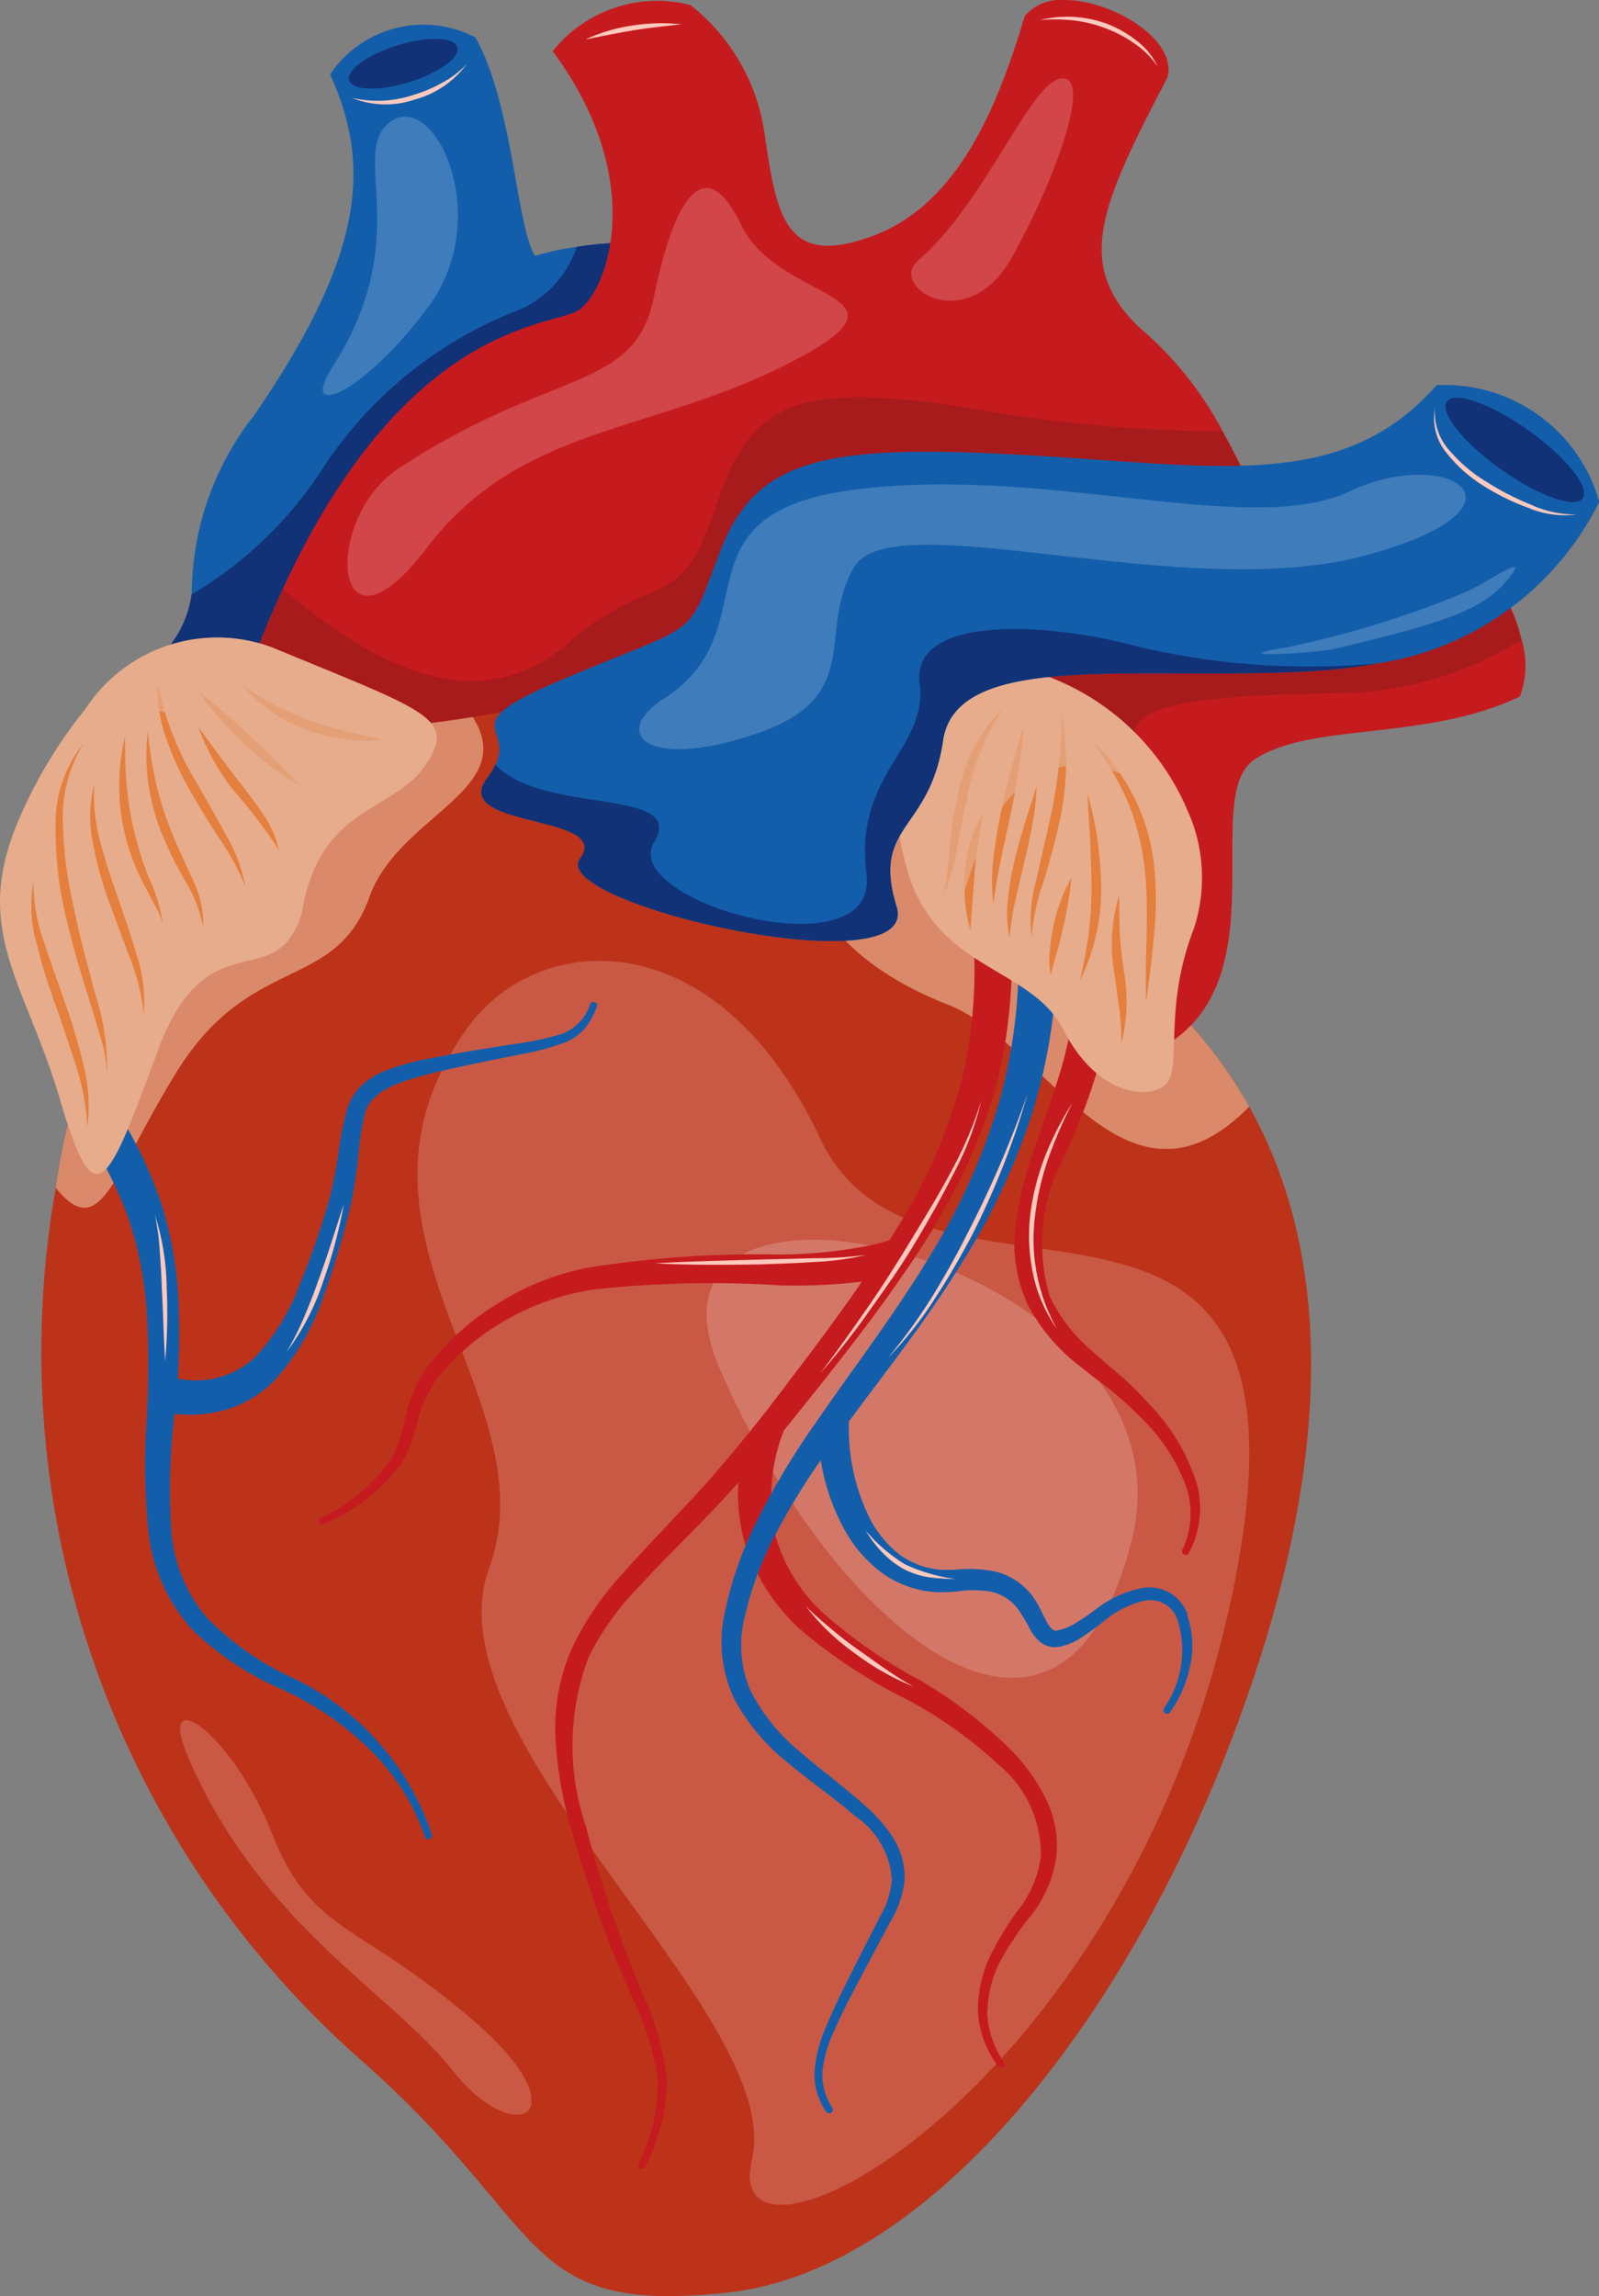 <svg id="Group_659" data-name="Group 659" xmlns="http://www.w3.org/2000/svg" xmlns:xlink="http://www.w3.org/1999/xlink" width="24.695" height="35.453" viewBox="0 0 24.695 35.453">
  <rect x="0" y="0" width="24.695" height="35.453" fill="#808080" stroke="none"/>
  <defs>
    <clipPath id="clip-path">
      <rect id="Rectangle_130" data-name="Rectangle 130" width="24.695" height="35.453" fill="none"/>
    </clipPath>
    <clipPath id="clip-path-3">
      <rect id="Rectangle_113" data-name="Rectangle 113" width="2.085" height="4.3" fill="none"/>
    </clipPath>
    <clipPath id="clip-path-4">
      <path id="Path_444" data-name="Path 444" d="M7.046,16.35A7.363,7.363,0,0,0,3.872,18.4,11.869,11.869,0,0,0,1.23,24.282a14.573,14.573,0,0,0,4.8,13.54c2.546,2.272,2.427,3.557,4.64,3.57h.066c.256,0,.543-.02.868-.054,3.214-.347,6.433-4.462,8.113-9.449,1.233-3.66,1.189-6.646-.056-8.866a7.023,7.023,0,0,0-1.823-2.114,32.315,32.315,0,0,0-4.953-3.881,7.939,7.939,0,0,0-1.86-.729,8.285,8.285,0,0,0-1.976-.25,6.682,6.682,0,0,0-2.006.3" transform="translate(-1.001 -16.049)" fill="none"/>
    </clipPath>
    <radialGradient id="radial-gradient" cx="0.682" cy="0.801" r="0.622" gradientTransform="matrix(0, 1, 0.856, 0, -0.734, 0.88)" gradientUnits="objectBoundingBox">
      <stop offset="0" stop-color="#fec5ba"/>
      <stop offset="1" stop-color="#bc331a"/>
    </radialGradient>
    <clipPath id="clip-path-6">
      <rect id="Rectangle_116" data-name="Rectangle 116" width="6.604" height="8.241" fill="none"/>
    </clipPath>
    <clipPath id="clip-path-7">
      <rect id="Rectangle_117" data-name="Rectangle 117" width="7.053" height="6.649" fill="none"/>
    </clipPath>
    <clipPath id="clip-path-8">
      <rect id="Rectangle_118" data-name="Rectangle 118" width="12.847" height="19.208" fill="none"/>
    </clipPath>
    <clipPath id="clip-path-9">
      <rect id="Rectangle_119" data-name="Rectangle 119" width="6.656" height="6.763" fill="none"/>
    </clipPath>
    <clipPath id="clip-path-10">
      <path id="Path_452" data-name="Path 452" d="M18.62,0a.731.731,0,0,0-.6.244c-.406,1.344-1,2.9-2.352,3.4s-1.482-.3-1.671-1.6A3.072,3.072,0,0,0,12.854.077,2.067,2.067,0,0,0,10.727.79c1.489,2.007.837,3.718.4,4-.391.259-2.647.152-4.566,4.3q-.312.673-.606,1.5c-.483,1.2,4.139.523,5.62-.017,1.147-.417,4.052,1.3,5.753,2.776a6.474,6.474,0,0,1,1.107,1.167c.967,1.462,1.591,1.715,1.591,1.715,2-.966.67-3.928,1.543-4.506s2.621-.271,4.095-.968a1.355,1.355,0,0,0,.026-.885,2.482,2.482,0,0,0-1.2-1.608,12.724,12.724,0,0,1-2.359.91,12.58,12.58,0,0,0-1.063-2.528,5.4,5.4,0,0,0-1.292-1.6c-.991-.965-.59-1.869.445-3.847C20.384.62,19.382.006,18.642,0Z" transform="translate(-5.924 -0.001)" fill="none"/>
    </clipPath>
    <radialGradient id="radial-gradient-2" cx="0.671" cy="0.556" r="0.399" gradientTransform="matrix(0, 1, 1.144, 0, -2.091, 1.848)" gradientUnits="objectBoundingBox">
      <stop offset="0" stop-color="#ff5f62"/>
      <stop offset="1" stop-color="#c61b1e"/>
    </radialGradient>
    <clipPath id="clip-path-12">
      <rect id="Rectangle_122" data-name="Rectangle 122" width="7.722" height="6.295" fill="none"/>
    </clipPath>
    <clipPath id="clip-path-13">
      <rect id="Rectangle_123" data-name="Rectangle 123" width="2.506" height="3.434" fill="none"/>
    </clipPath>
    <clipPath id="clip-path-14">
      <rect id="Rectangle_124" data-name="Rectangle 124" width="5.427" height="6.091" fill="none"/>
    </clipPath>
    <clipPath id="clip-path-15">
      <rect id="Rectangle_125" data-name="Rectangle 125" width="5.421" height="4.752" fill="none"/>
    </clipPath>
    <clipPath id="clip-path-16">
      <rect id="Rectangle_126" data-name="Rectangle 126" width="4.479" height="4.224" fill="none"/>
    </clipPath>
    <clipPath id="clip-path-17">
      <rect id="Rectangle_127" data-name="Rectangle 127" width="12.766" height="4.243" fill="none"/>
    </clipPath>
    <clipPath id="clip-path-18">
      <rect id="Rectangle_128" data-name="Rectangle 128" width="3.917" height="1.344" fill="none"/>
    </clipPath>
  </defs>
  <g id="Group_240" data-name="Group 240" clip-path="url(#clip-path)">
    <g id="Group_198" data-name="Group 198" transform="translate(0 0)">
      <g id="Group_197" data-name="Group 197" clip-path="url(#clip-path)">
        <path id="Path_439" data-name="Path 439" d="M8.988,9.155C6.192,10.511,5.3,11.459,3.4,10.6A1.67,1.67,0,0,0,4.22,9.391a4.479,4.479,0,0,1,.96-2.761C6.871,4.17,7.006,2.785,6.357,1.361A1.737,1.737,0,0,1,8.6.789c.583,1.028.638,2.945.922,3.374a4.25,4.25,0,0,1,.645-.139,5.307,5.307,0,0,1,1.583-.009s.029,3.781-2.764,5.14" transform="translate(-1.259 -0.212)" fill="#135eab"/>
        <path id="Path_440" data-name="Path 440" d="M10.227,1.08c.049.157-.287.4-.748.542s-.876.129-.924-.029.287-.4.748-.542.876-.129.924.029" transform="translate(-3.163 -0.352)" fill="#113277"/>
        <g id="Group_196" data-name="Group 196" transform="translate(4.987 1.802)" opacity="0.19">
          <g id="Group_195" data-name="Group 195">
            <g id="Group_194" data-name="Group 194" clip-path="url(#clip-path-3)">
              <path id="Path_441" data-name="Path 441" d="M8.067,6.721c1.3-2.032.218-3.335.908-3.793s1.577,1.5.575,2.86S7.522,7.57,8.067,6.721" transform="translate(-7.916 -2.86)" fill="#fff"/>
            </g>
          </g>
        </g>
        <path id="Path_442" data-name="Path 442" d="M8.615,2.09a1.735,1.735,0,0,0,.953-.042,2.153,2.153,0,0,0,.444-.186,1.49,1.49,0,0,0,.385-.292,1.478,1.478,0,0,1-.807.549,1.389,1.389,0,0,1-.974-.03" transform="translate(-3.188 -0.581)" fill="#ffc9bd"/>
        <path id="Path_443" data-name="Path 443" d="M8.988,11.145C6.192,12.5,5.3,13.448,3.4,12.593a1.67,1.67,0,0,0,.818-1.211A6.135,6.135,0,0,0,6.25,9.424,6.332,6.332,0,0,1,9.3,6.977a1.616,1.616,0,0,0,.865-.963A5.307,5.307,0,0,1,11.752,6s.029,3.781-2.764,5.14" transform="translate(-1.259 -2.202)" fill="#113277"/>
      </g>
    </g>
    <g id="Group_200" data-name="Group 200" transform="translate(0.631 10.111)">
      <g id="Group_199" data-name="Group 199" clip-path="url(#clip-path-4)">
        <rect id="Rectangle_115" data-name="Rectangle 115" width="28.827" height="24.679" transform="matrix(0.199, -0.98, 0.98, 0.199, -5.029, 24.334)" fill="url(#radial-gradient)"/>
      </g>
    </g>
    <g id="Group_214" data-name="Group 214" transform="translate(0 0)">
      <g id="Group_213" data-name="Group 213" clip-path="url(#clip-path)">
        <g id="Group_203" data-name="Group 203" transform="translate(0.86 10.411)" opacity="0.71" style="mix-blend-mode: multiply;isolation: isolate">
          <g id="Group_202" data-name="Group 202">
            <g id="Group_201" data-name="Group 201" clip-path="url(#clip-path-6)">
              <path id="Path_445" data-name="Path 445" d="M6.211,19.965c-.535,1.478-1.838.86-2.978,2.7-.99,1.607-1.171,2.647-1.868,1.79a11.858,11.858,0,0,1,2.643-5.884,7.364,7.364,0,0,1,3.173-2.049c.008,0,.012.012.021.016,1.988,1.678-.455,1.945-.991,3.423" transform="translate(-1.365 -16.525)" fill="#e6ac8c"/>
            </g>
          </g>
        </g>
        <g id="Group_206" data-name="Group 206" transform="translate(12.24 11.09)" opacity="0.71" style="mix-blend-mode: multiply;isolation: isolate">
          <g id="Group_205" data-name="Group 205">
            <g id="Group_204" data-name="Group 204" clip-path="url(#clip-path-7)">
              <path id="Path_446" data-name="Path 446" d="M26.481,23.6c-1.906,1.933-3.122-.976-4.658-1.577-1.28-.5-3.094-1.691-2.119-4.418a32.409,32.409,0,0,1,4.954,3.881A7.038,7.038,0,0,1,26.481,23.6" transform="translate(-19.428 -17.602)" fill="#e6ac8c"/>
            </g>
          </g>
        </g>
        <g id="Group_209" data-name="Group 209" transform="translate(6.449 14.837)" opacity="0.19">
          <g id="Group_208" data-name="Group 208">
            <g id="Group_207" data-name="Group 207" clip-path="url(#clip-path-8)">
              <path id="Path_447" data-name="Path 447" d="M11,24.593c-2.262,3.175,1.314,5.674.341,8.337s4.593,6.89,4.059,9.132,5.809-1.012,7.423-8.756-4.785-3.638-6.37-7.017S12.1,23.054,11,24.593" transform="translate(-10.237 -23.55)" fill="#fff"/>
            </g>
          </g>
        </g>
        <g id="Group_212" data-name="Group 212" transform="translate(10.914 19.143)" opacity="0.19">
          <g id="Group_211" data-name="Group 211">
            <g id="Group_210" data-name="Group 210" clip-path="url(#clip-path-9)">
              <path id="Path_448" data-name="Path 448" d="M17.528,32.385c1.749,4.014,5.286,6.953,6.362,2.626s-8.034-6.464-6.362-2.626" transform="translate(-17.323 -30.386)" fill="#fff"/>
            </g>
          </g>
        </g>
        <path id="Path_449" data-name="Path 449" d="M18.142,39.032a1.756,1.756,0,0,1,.209-.8,4.513,4.513,0,0,1,.485-.711,1.934,1.934,0,0,0,.365-.844,1.614,1.614,0,0,0-.153-.924A2.929,2.929,0,0,0,18.516,35,7.11,7.11,0,0,0,17.1,33.914a7.875,7.875,0,0,1-1.412-.966,2.566,2.566,0,0,1-.84-1.346A2.822,2.822,0,0,1,15,30.053v0c.171-.207.337-.419.505-.627.466-.587.927-1.177,1.351-1.8.1-.139.193-.283.286-.427.112-.174.219-.348.318-.531a8.241,8.241,0,0,0,.842-2.032,8.1,8.1,0,0,0,.161-2.825.01.01,0,0,0,0-.006.3.3,0,0,0-.338-.259.306.306,0,0,0-.26.34,7.418,7.418,0,0,1-.089,2.625,8.157,8.157,0,0,1-1.039,2.434c-.036.057-.069.115-.105.172-.088.028-.18.052-.27.074a7.226,7.226,0,0,1-1.411.149,16.747,16.747,0,0,0-2.965.2,4.073,4.073,0,0,0-1.411.559,3.908,3.908,0,0,0-1.118,1.025,2.13,2.13,0,0,0-.3.707,2.279,2.279,0,0,1-.225.67,2.8,2.8,0,0,1-1.086.905v0a.05.05,0,0,0-.021.072A.053.053,0,0,0,7.9,31.5a2.947,2.947,0,0,0,1.181-.914,2.431,2.431,0,0,0,.272-.709,1.962,1.962,0,0,1,.294-.628,3.721,3.721,0,0,1,1.077-.907,3.87,3.87,0,0,1,1.328-.461,16.792,16.792,0,0,1,2.9-.064,8.547,8.547,0,0,0,1.249-.059c-.123.186-.253.366-.385.548-.209.289-.423.576-.641.861-.253.335-.5.662-.764.983v0c-.311.382-.629.753-.972,1.113-.311.333-.628.661-.936,1.009a4.6,4.6,0,0,0-.789,1.172,3.069,3.069,0,0,0-.241,1.4,6.291,6.291,0,0,0,.242,1.375,18.824,18.824,0,0,0,.937,2.587,4.143,4.143,0,0,1,.4,1.281,2.754,2.754,0,0,1-.3,1.29.061.061,0,0,0,.027.076.056.056,0,0,0,.074-.028,2.882,2.882,0,0,0,.338-1.346,4.248,4.248,0,0,0-.378-1.339,18.946,18.946,0,0,1-.875-2.581,3.861,3.861,0,0,1,.044-2.6,4.281,4.281,0,0,1,.764-1.075c.3-.331.63-.651.949-.982.205-.21.408-.423.6-.642a2.819,2.819,0,0,0,.076.847,3.013,3.013,0,0,0,1.032,1.549,8.093,8.093,0,0,0,1.508.961,6.761,6.761,0,0,1,1.389.988,1.8,1.8,0,0,1,.667,1.431,1.7,1.7,0,0,1-.3.758,4.637,4.637,0,0,0-.472.754,1.976,1.976,0,0,0-.2.884,1.571,1.571,0,0,0,.311.843.057.057,0,0,0,.077.015.054.054,0,0,0,.014-.076,1.48,1.48,0,0,1-.26-.787" transform="translate(-2.892 -7.969)" fill="#c61b1e"/>
        <path id="Path_450" data-name="Path 450" d="M25.091,29.088a2.877,2.877,0,0,0,.826.949c.163.135.312.243.469.365a5.8,5.8,0,0,1,.43.394,2.855,2.855,0,0,1,.655.943,1.308,1.308,0,0,1,0,1.094l-.005.009a.057.057,0,0,0,.02.074.056.056,0,0,0,.077-.018,1.434,1.434,0,0,0,.074-1.218,3.037,3.037,0,0,0-.646-1.043,5.961,5.961,0,0,0-.429-.436c-.151-.13-.318-.265-.455-.394a2.554,2.554,0,0,1-.689-.871,2.826,2.826,0,0,1,.223-2.162,9.5,9.5,0,0,0,.752-2.34v-.013a.3.3,0,1,0-.6-.05v.009a5.528,5.528,0,0,1-.221,1.106c-.115.37-.251.743-.382,1.125a5.7,5.7,0,0,0-.3,1.207,2.237,2.237,0,0,0,.2,1.27" transform="translate(-9.204 -8.915)" fill="#c61b1e"/>
        <path id="Path_451" data-name="Path 451" d="M24.884,33.322a.663.663,0,0,0-.27-.331.636.636,0,0,0-.423-.079,1.7,1.7,0,0,0-.727.331,3.572,3.572,0,0,1-.3.205.794.794,0,0,1-.295.121c-.124.039-.2-.255-.349-.485a1.011,1.011,0,0,0-.726-.445,1.973,1.973,0,0,0-.411-.016,2.069,2.069,0,0,1-.351.005,1.255,1.255,0,0,1-.605-.236,1.7,1.7,0,0,1-.43-.511,3.12,3.12,0,0,1-.345-1.353c0-.062,0-.123,0-.184.57-.777,1.182-1.54,1.7-2.38A10.271,10.271,0,0,0,22.478,25.6a8.687,8.687,0,0,0,.392-2.609.013.013,0,0,1,0-.009.3.3,0,0,0-.6.016v0a8.107,8.107,0,0,1-.307,2.445,9.623,9.623,0,0,1-1.018,2.273c-.374.63-.8,1.228-1.232,1.833-.064.088-.129.18-.193.27-.12.169-.237.336-.355.508a11.57,11.57,0,0,0-1.006,1.7,5.636,5.636,0,0,0-.42,1.25,2.065,2.065,0,0,0,.143,1.349,3.2,3.2,0,0,0,.862,1.013c.333.28.689.521,1,.793a1.289,1.289,0,0,1,.572.988,1.335,1.335,0,0,1-.182.564l-.291.57c-.192.384-.391.761-.556,1.164a2.092,2.092,0,0,0-.164.639A1.031,1.031,0,0,0,19.3,41a.065.065,0,0,0,.08.016.06.06,0,0,0,.016-.079.907.907,0,0,1-.151-.571,1.939,1.939,0,0,1,.169-.592c.168-.387.376-.762.575-1.138l.3-.564a1.544,1.544,0,0,0,.222-.639,1.118,1.118,0,0,0-.18-.669,2.293,2.293,0,0,0-.441-.5c-.324-.293-.672-.542-.988-.818a2.958,2.958,0,0,1-.766-.942,1.766,1.766,0,0,1-.09-1.154,5.284,5.284,0,0,1,.421-1.166,10.739,10.739,0,0,1,.75-1.244,3.309,3.309,0,0,0,.413,1.152,2.064,2.064,0,0,0,.566.612,1.6,1.6,0,0,0,.8.273,2.225,2.225,0,0,0,.4-.02,1.532,1.532,0,0,1,.344,0,.7.7,0,0,1,.532.293,3.145,3.145,0,0,1,.187.318.69.69,0,0,0,.151.181.369.369,0,0,0,.267.076.932.932,0,0,0,.4-.171,3.673,3.673,0,0,0,.313-.228,1.485,1.485,0,0,1,.623-.315.441.441,0,0,1,.51.282,1.561,1.561,0,0,1-.2,1.372.057.057,0,0,0,.014.08.054.054,0,0,0,.077-.015,1.893,1.893,0,0,0,.308-.714,1.409,1.409,0,0,0-.046-.786" transform="translate(-6.542 -8.393)" fill="#135eab"/>
      </g>
    </g>
    <g id="Group_216" data-name="Group 216" transform="translate(3.732 0.001)">
      <g id="Group_215" data-name="Group 215" clip-path="url(#clip-path-10)">
        <rect id="Rectangle_121" data-name="Rectangle 121" width="20.273" height="23.199" transform="translate(-3.683 15.58) rotate(-78.498)" fill="url(#radial-gradient-2)"/>
      </g>
    </g>
    <g id="Group_239" data-name="Group 239" transform="translate(0 0)">
      <g id="Group_238" data-name="Group 238" clip-path="url(#clip-path)">
        <path id="Path_453" data-name="Path 453" d="M19.916,15.388c.278.37-.992.98-2.585,1.571-1.7-1.475-4.605-3.193-5.752-2.776-1.482.54-6.1,1.217-5.62.017.2-.553.4-1.051.606-1.5,1.818,1.537,3.224,1.835,4.4.832,1.374-1.172,1.708-.416,2.258-2.048s1.14-2.042,4.078-1.561a22.09,22.09,0,0,0,3.762.335,12.562,12.562,0,0,1,1.063,2.528,12.668,12.668,0,0,0,2.359-.91,2.484,2.484,0,0,1,1.2,1.608,5.5,5.5,0,0,1-2.835.823c-2.477.042-3.622.183-2.943,1.083" transform="translate(-2.192 -3.601)" fill="#a71b1c"/>
        <path id="Path_454" data-name="Path 454" d="M7.362,37.41a4.142,4.142,0,0,0-2.183-2.442,4.452,4.452,0,0,1-1.3-.92,2.356,2.356,0,0,1-.549-1.417,9.688,9.688,0,0,1,.042-1.612c0-.036.006-.076.008-.112.033,0,.066.007.1.008a2.008,2.008,0,0,0,.8-.107,1.753,1.753,0,0,0,.678-.449,3.768,3.768,0,0,0,.738-1.3,12.8,12.8,0,0,0,.411-1.383c.051-.236.084-.477.112-.714a4.93,4.93,0,0,1,.1-.673c.086-.394.595-.524,1.03-.641.455-.11.915-.2,1.38-.294a3.7,3.7,0,0,0,.7-.19.757.757,0,0,0,.307-.229,1.249,1.249,0,0,0,.174-.327.057.057,0,0,0-.1-.043.741.741,0,0,1-.43.468,4.118,4.118,0,0,1-.675.151c-.466.071-.932.145-1.4.237a3.818,3.818,0,0,0-.7.2,1.192,1.192,0,0,0-.336.217.9.9,0,0,0-.217.355,5.007,5.007,0,0,0-.14.72c-.037.229-.08.457-.138.678a11.762,11.762,0,0,1-.454,1.31,3.329,3.329,0,0,1-.685,1.122,1.326,1.326,0,0,1-1.1.353l-.1-.011c.02-.337.027-.676.017-1.019a6,6,0,0,0-.273-1.692A6.726,6.726,0,0,0,2.42,26.11s-.005-.008-.008-.008a.3.3,0,0,0-.5.338l0,0a6.013,6.013,0,0,1,.738,1.383,5.535,5.535,0,0,1,.306,1.545c.021.293.027.592.022.889q0,.289-.016.576c0,.052-.005.1-.007.152a9.856,9.856,0,0,0,.021,1.68,2.673,2.673,0,0,0,.686,1.576,4.6,4.6,0,0,0,1.409.931,4.721,4.721,0,0,1,1.322.91,3.436,3.436,0,0,1,.856,1.347v.006a.059.059,0,0,0,.069.038.058.058,0,0,0,.038-.069" transform="translate(-0.689 -9.074)" fill="#135eab"/>
        <path id="Path_455" data-name="Path 455" d="M26.1,22.831c-.322.211-1.063.079-1.552-.883-.331-.648-1.1-.835-1.709-1.358a2.215,2.215,0,0,1-.693-1.089c-.632-2.161.525-3.638,2.231-2.975a3.794,3.794,0,0,1,2.073,2,2.521,2.521,0,0,1,.117,1.871c-.5,1.289-.147,2.22-.467,2.431" transform="translate(-8.13 -6.055)" fill="#e6ac8c"/>
        <path id="Path_456" data-name="Path 456" d="M6.571,17.579C6.089,18.3,5,18.2,4.686,19.725a1.165,1.165,0,0,1-.282.617c-.477.486-1.332-.059-1.959,1.63-.782,2.112-.97,2.642-1.514.788s-1.4-2.637-.612-4.4a7.162,7.162,0,0,1,1-1.644h0A2.427,2.427,0,0,1,4.2,15.764c2.415,1,2.853,1.09,2.374,1.815" transform="translate(0 -5.768)" fill="#e6ac8c"/>
        <g id="Group_219" data-name="Group 219" transform="translate(5.368 2.901)" opacity="0.19">
          <g id="Group_218" data-name="Group 218">
            <g id="Group_217" data-name="Group 217" clip-path="url(#clip-path-12)">
              <path id="Path_457" data-name="Path 457" d="M9.3,8.943C11.669,7.377,12.951,7.766,13.25,6.3s.769-2.332,1.354-1.115,2.9,1.02.733,2.128-4.143.947-5.6,2.86S8.125,9.723,9.3,8.943" transform="translate(-8.521 -4.605)" fill="#fff"/>
            </g>
          </g>
        </g>
        <g id="Group_222" data-name="Group 222" transform="translate(14.068 1.21)" opacity="0.19">
          <g id="Group_221" data-name="Group 221">
            <g id="Group_220" data-name="Group 220" clip-path="url(#clip-path-13)">
              <path id="Path_458" data-name="Path 458" d="M22.431,4.742c1.052-.9,1.738-2.761,2.219-2.821S24.6,3.4,23.9,4.667s-1.923.467-1.465.074" transform="translate(-22.33 -1.92)" fill="#fff"/>
            </g>
          </g>
        </g>
        <path id="Path_459" data-name="Path 459" d="M14.377.809A2.606,2.606,0,0,1,15.094.6a2.859,2.859,0,0,1,.748-.018c-.248.03-.493.052-.736.093s-.484.087-.728.139" transform="translate(-5.319 -0.207)" fill="#ffc9bd"/>
        <path id="Path_460" data-name="Path 460" d="M25.5.459a1.78,1.78,0,0,1,1.033.06,1.738,1.738,0,0,1,.457.261,1.08,1.08,0,0,1,.326.4,1.33,1.33,0,0,0-.361-.358,1.92,1.92,0,0,0-.449-.236,2.063,2.063,0,0,0-.493-.12A2.8,2.8,0,0,0,25.5.459" transform="translate(-9.436 -0.151)" fill="#ffc9bd"/>
        <path id="Path_461" data-name="Path 461" d="M1.792,18.224a2.166,2.166,0,0,0-.318,1.254,6.418,6.418,0,0,0,.172,1.3c.086.432.208.857.318,1.287a3.751,3.751,0,0,1,.19,1.315,2.05,2.05,0,0,0-.109-.649c-.06-.213-.125-.424-.192-.635-.133-.423-.255-.852-.353-1.287a5.784,5.784,0,0,1-.14-1.335,1.961,1.961,0,0,1,.433-1.252" transform="translate(-0.502 -6.743)" fill="#e57f3d"/>
        <path id="Path_462" data-name="Path 462" d="M3.01,18.061c.007.252,0,.5.029.746a4.6,4.6,0,0,0,.117.726,5.64,5.64,0,0,0,.222.7,2.436,2.436,0,0,1,.218.719,1.321,1.321,0,0,0-.149-.34l-.175-.333a3.388,3.388,0,0,1-.262-.714,3.294,3.294,0,0,1,0-1.508" transform="translate(-1.081 -6.682)" fill="#e57f3d"/>
        <path id="Path_463" data-name="Path 463" d="M3.865,16.757a4.783,4.783,0,0,0,.626,1.571c.137.249.285.494.418.748a2.49,2.49,0,0,1,.308.806,3.982,3.982,0,0,0-.408-.748c-.156-.239-.308-.483-.449-.734A4.773,4.773,0,0,1,4,17.611a2.227,2.227,0,0,1-.135-.854" transform="translate(-1.429 -6.2)" fill="#e57f3d"/>
        <path id="Path_464" data-name="Path 464" d="M4.857,16.939a9.935,9.935,0,0,1,.806.695c.256.244.506.49.752.75a2.882,2.882,0,0,1-.449-.294,5.088,5.088,0,0,1-.406-.347c-.129-.123-.254-.249-.37-.384a4.306,4.306,0,0,1-.332-.42" transform="translate(-1.797 -6.267)" fill="#e57f3d"/>
        <path id="Path_465" data-name="Path 465" d="M5.981,16.823a5.543,5.543,0,0,0,.5.3,4.171,4.171,0,0,0,.526.228,6.137,6.137,0,0,0,1.123.287,2.182,2.182,0,0,1-.594,0,2.668,2.668,0,0,1-.58-.142,2.262,2.262,0,0,1-.976-.667" transform="translate(-2.213 -6.224)" fill="#e57f3d"/>
        <path id="Path_466" data-name="Path 466" d="M26.744,18.125a3.263,3.263,0,0,1,.65.86,3.1,3.1,0,0,1,.319,1.039,5.091,5.091,0,0,1,.008,1.082c-.03.358-.077.711-.125,1.067-.027-.717.06-1.433-.032-2.129a3.65,3.65,0,0,0-.274-1.009,4.708,4.708,0,0,0-.546-.909" transform="translate(-9.895 -6.706)" fill="#e57f3d"/>
        <path id="Path_467" data-name="Path 467" d="M26.593,19.453a5.426,5.426,0,0,1,.21,1.45,3.177,3.177,0,0,1-.324,1.428c.05-.24.1-.476.132-.713a6.026,6.026,0,0,0,.043-.715c0-.239-.011-.479-.021-.721s-.032-.483-.038-.728" transform="translate(-9.797 -7.197)" fill="#e57f3d"/>
        <path id="Path_468" data-name="Path 468" d="M25.743,17.506a4.216,4.216,0,0,1-.055,1.746c-.064.285-.142.566-.228.843a3.329,3.329,0,0,0-.183.843,2.26,2.26,0,0,1,.071-.871l.193-.847a7.578,7.578,0,0,0,.2-1.714" transform="translate(-9.345 -6.477)" fill="#e57f3d"/>
        <path id="Path_469" data-name="Path 469" d="M24.812,17.791a11.536,11.536,0,0,1-.213,1.383c-.092.456-.205.9-.259,1.367a2.774,2.774,0,0,1,0-.7c.023-.234.066-.464.111-.693a12.057,12.057,0,0,1,.36-1.353" transform="translate(-8.997 -6.582)" fill="#e57f3d"/>
        <path id="Path_470" data-name="Path 470" d="M3.613,17.939a7.124,7.124,0,0,0,.121.777,5.344,5.344,0,0,0,.234.74c.094.242.211.476.316.719a1.577,1.577,0,0,1,.183.773,2.128,2.128,0,0,0-.287-.723,6.161,6.161,0,0,1-.352-.714,3.371,3.371,0,0,1-.208-.775,3.131,3.131,0,0,1-.008-.8" transform="translate(-1.329 -6.637)" fill="#e57f3d"/>
        <path id="Path_471" data-name="Path 471" d="M4.86,17.817c.228.309.445.61.68.907.113.151.232.3.335.463a1.554,1.554,0,0,1,.23.529,7.7,7.7,0,0,0-.684-.9,3.531,3.531,0,0,1-.561-1" transform="translate(-1.798 -6.592)" fill="#e57f3d"/>
        <path id="Path_472" data-name="Path 472" d="M2.276,19.211a2.7,2.7,0,0,0,.093.9c.076.292.173.579.273.866s.2.575.286.872a2.266,2.266,0,0,1,.11.914,3.2,3.2,0,0,0-.219-.879L2.5,21.024a5.709,5.709,0,0,1-.244-.891,2.041,2.041,0,0,1,.02-.922" transform="translate(-0.819 -7.108)" fill="#e57f3d"/>
        <path id="Path_473" data-name="Path 473" d="M.8,21.613a2.668,2.668,0,0,0,.167.946c.1.306.21.611.318.919a8.686,8.686,0,0,1,.28.941,2.6,2.6,0,0,1,.067.978,3.7,3.7,0,0,0-.178-.949c-.1-.308-.2-.614-.31-.92S.931,22.91.855,22.59A2.073,2.073,0,0,1,.8,21.613" transform="translate(-0.282 -7.997)" fill="#e57f3d"/>
        <path id="Path_474" data-name="Path 474" d="M24.057,17.353a3.781,3.781,0,0,0-.559,1.395c-.057.246-.1.5-.15.747a3.7,3.7,0,0,1-.2.744c.042-.254.059-.507.086-.762a6.446,6.446,0,0,1,.118-.762,2.543,2.543,0,0,1,.706-1.362" transform="translate(-8.564 -6.42)" fill="#e57f3d"/>
        <path id="Path_475" data-name="Path 475" d="M27.372,21.943c0,.193,0,.382.009.571s.032.374.057.563a2.686,2.686,0,0,1-.031,1.15,4.7,4.7,0,0,0-.038-.568l-.08-.564a2.6,2.6,0,0,1,.083-1.152" transform="translate(-10.087 -8.119)" fill="#e57f3d"/>
        <path id="Path_476" data-name="Path 476" d="M26.066,21.5a6.013,6.013,0,0,1-.127.762c-.03.124-.058.249-.093.372s-.072.246-.1.373a1.214,1.214,0,0,1-.013-.393,2.813,2.813,0,0,1,.06-.385,2.625,2.625,0,0,1,.274-.729" transform="translate(-9.517 -7.953)" fill="#e57f3d"/>
        <path id="Path_477" data-name="Path 477" d="M25.143,19.292a3.516,3.516,0,0,1-.068.593c-.033.2-.081.387-.124.579l-.134.573a3.778,3.778,0,0,0-.088.581,1.725,1.725,0,0,1-.026-.6,4.487,4.487,0,0,1,.1-.588c.093-.387.215-.76.338-1.138" transform="translate(-9.135 -7.138)" fill="#e57f3d"/>
        <path id="Path_478" data-name="Path 478" d="M23.942,19.915a6.007,6.007,0,0,0-.14.9l-.067.912a2.176,2.176,0,0,1-.083-.459,2.743,2.743,0,0,1,0-.466,2.4,2.4,0,0,1,.089-.461,1.494,1.494,0,0,1,.2-.423" transform="translate(-8.748 -7.368)" fill="#e57f3d"/>
        <g id="Group_225" data-name="Group 225" transform="translate(2.778 26.561)" opacity="0.19">
          <g id="Group_224" data-name="Group 224">
            <g id="Group_223" data-name="Group 223" clip-path="url(#clip-path-14)">
              <path id="Path_479" data-name="Path 479" d="M4.53,42.719c1.121,2.605,3.139,3.636,4.1,4.859s2.036.679.257-.829-2.441-1.29-3.063-2.857-1.789-2.332-1.29-1.173" transform="translate(-4.409 -42.159)" fill="#fff"/>
            </g>
          </g>
        </g>
        <path id="Path_480" data-name="Path 480" d="M25.893,27.042a6.943,6.943,0,0,0-.364.839,4.148,4.148,0,0,0-.207.883,2.833,2.833,0,0,0,.333,1.756,2.3,2.3,0,0,1-.365-.842,2.855,2.855,0,0,1-.043-.923,3.863,3.863,0,0,1,.228-.895,4.864,4.864,0,0,1,.418-.819" transform="translate(-9.335 -10.005)" fill="#ffc9bd"/>
        <path id="Path_481" data-name="Path 481" d="M23.922,26.826a12.294,12.294,0,0,1-.845,2.153c-.18.342-.373.677-.585,1a5.709,5.709,0,0,1-.718.907,8.517,8.517,0,0,0,.676-.934c.2-.326.389-.663.56-1.007a16.449,16.449,0,0,0,.912-2.119" transform="translate(-8.056 -9.925)" fill="#ffc9bd"/>
        <path id="Path_482" data-name="Path 482" d="M22.6,26.948a4.588,4.588,0,0,1-.437,1.152c-.185.368-.389.726-.6,1.079s-.451.689-.69,1.024a11.215,11.215,0,0,1-.762.97c.25-.326.486-.662.721-1s.455-.684.667-1.034.43-.7.622-1.062a5.946,5.946,0,0,0,.481-1.13" transform="translate(-7.441 -9.971)" fill="#ffc9bd"/>
        <path id="Path_483" data-name="Path 483" d="M16.062,30.887c.544-.033,1.088-.042,1.632-.059l.815-.02a6.345,6.345,0,0,0,.812-.051,4.27,4.27,0,0,1-.81.109c-.272.019-.544.027-.816.037-.545.009-1.089.013-1.634-.016" transform="translate(-5.943 -11.38)" fill="#ffc9bd"/>
        <path id="Path_484" data-name="Path 484" d="M21.2,37.49a2.5,2.5,0,0,0,.618.535,2.665,2.665,0,0,0,.784.228,4.055,4.055,0,0,1-.418-.028,1.249,1.249,0,0,1-.4-.135,1.466,1.466,0,0,1-.331-.264,1.88,1.88,0,0,1-.25-.336" transform="translate(-7.842 -13.871)" fill="#ffc9bd"/>
        <path id="Path_485" data-name="Path 485" d="M19.753,39.365c.123.123.255.237.387.347s.269.218.411.318.281.2.425.3.289.194.442.278a4.036,4.036,0,0,1-.91-.517,3.511,3.511,0,0,1-.755-.726" transform="translate(-7.309 -14.565)" fill="#ffc9bd"/>
        <path id="Path_486" data-name="Path 486" d="M3.8,29.776a3.862,3.862,0,0,1,.181,1.12,8.544,8.544,0,0,1-.023,1.136c-.025-.379-.031-.756-.052-1.132-.005-.188-.019-.376-.032-.564a3.82,3.82,0,0,0-.074-.56" transform="translate(-1.407 -11.017)" fill="#ffc9bd"/>
        <path id="Path_487" data-name="Path 487" d="M7.907,29.52a7.4,7.4,0,0,1-.318,1.188A3.771,3.771,0,0,1,7.022,31.8a4.262,4.262,0,0,0,.275-.546c.079-.187.154-.377.221-.57.142-.382.26-.774.388-1.163" transform="translate(-2.598 -10.922)" fill="#ffc9bd"/>
        <g id="Group_228" data-name="Group 228" transform="translate(1.323 9.822)" opacity="0.71" style="mix-blend-mode: multiply;isolation: isolate">
          <g id="Group_227" data-name="Group 227">
            <g id="Group_226" data-name="Group 226" clip-path="url(#clip-path-15)">
              <path id="Path_488" data-name="Path 488" d="M7.349,17.579c-.482.725-1.575.622-1.885,2.146a1.165,1.165,0,0,1-.282.617A2.742,2.742,0,0,0,2.1,16.72a2.427,2.427,0,0,1,2.874-.956c2.415,1,2.853,1.09,2.374,1.815" transform="translate(-2.1 -15.591)" fill="#e6ac8c"/>
            </g>
          </g>
        </g>
        <g id="Group_231" data-name="Group 231" transform="translate(13.842 10.311)" opacity="0.71" style="mix-blend-mode: multiply;isolation: isolate">
          <g id="Group_230" data-name="Group 230">
            <g id="Group_229" data-name="Group 229" clip-path="url(#clip-path-16)">
              <path id="Path_489" data-name="Path 489" d="M26.451,18.528c-2.22-1.489-3.129-.277-3.611,2.061a2.22,2.22,0,0,1-.694-1.089c-.631-2.16.525-3.638,2.232-2.974a3.792,3.792,0,0,1,2.073,2" transform="translate(-21.972 -16.366)" fill="#e6ac8c"/>
            </g>
          </g>
        </g>
        <path id="Path_490" data-name="Path 490" d="M29.061,11.238a4.588,4.588,0,0,1-3.481,2.493,8.3,8.3,0,0,1-.965.111c-2.717.151-5.479-.332-5.685,1.075s-1.106,1.285-.717,2.558-5.4-.04-4.887-.74-2.041-.455-1.43-1.252a1.13,1.13,0,0,0,.123-.2c.283-.593-.631-.6.94-1.273,2.269-.969,1.984-.594,2.528-2.012s1.554-1.663,4.6-1.5,4.991.6,6.467-1.072a2.477,2.477,0,0,1,2.512,1.8" transform="translate(-4.367 -3.478)" fill="#135eab"/>
        <path id="Path_491" data-name="Path 491" d="M37.553,11.3c-.118.166-.684-.035-1.263-.447s-.953-.882-.835-1.048.684.035,1.263.447.953.882.835,1.048" transform="translate(-13.11 -3.606)" fill="#113277"/>
        <g id="Group_234" data-name="Group 234" transform="translate(9.872 7.331)" opacity="0.19">
          <g id="Group_233" data-name="Group 233">
            <g id="Group_232" data-name="Group 232" clip-path="url(#clip-path-17)">
              <path id="Path_492" data-name="Path 492" d="M16.043,15.1c1.711-1.1.04-2.892,3.03-3.243s6.037.758,7.576.033,3,.258.207,1-7.294-.837-7.874.181.182,2-1.522,2.57-2.229-.02-1.417-.543" transform="translate(-15.669 -11.637)" fill="#fff"/>
            </g>
          </g>
        </g>
        <path id="Path_493" data-name="Path 493" d="M35.166,9.988a.882.882,0,0,0,.238.679,2.336,2.336,0,0,0,.568.474,4.039,4.039,0,0,0,.663.341,1.64,1.64,0,0,0,.723.157,1.453,1.453,0,0,1-.744-.1,3.594,3.594,0,0,1-.682-.332,2.216,2.216,0,0,1-.572-.5.845.845,0,0,1-.193-.715" transform="translate(-13.004 -3.695)" fill="#ffc9bd"/>
        <g id="Group_237" data-name="Group 237" transform="translate(19.485 8.756)" opacity="0.19">
          <g id="Group_236" data-name="Group 236">
            <g id="Group_235" data-name="Group 235" clip-path="url(#clip-path-18)">
              <path id="Path_494" data-name="Path 494" d="M31.994,15.174c2.016-.471,2.39-.67,2.752-1.106s-.355.085-.67.217a15.194,15.194,0,0,1-2.8.86c-.855.135.064.113.719.029" transform="translate(-30.929 -13.897)" fill="#fff"/>
            </g>
          </g>
        </g>
        <path id="Path_495" data-name="Path 495" d="M25.58,15.96a8.3,8.3,0,0,1-.965.111c-2.717.15-5.479-.332-5.685,1.075s-1.106,1.285-.717,2.558-5.4-.04-4.887-.739-2.041-.455-1.43-1.252a1.154,1.154,0,0,0,.123-.2c.73.787,2.972.341,2.45,1.2-.551.916,3.479,2.043,3.28.489s.95-1.921.821-2.948,1.874-.969,3.4-.556a11.5,11.5,0,0,0,3.606.258" transform="translate(-4.367 -5.707)" fill="#113277"/>
      </g>
    </g>
  </g>
</svg>
